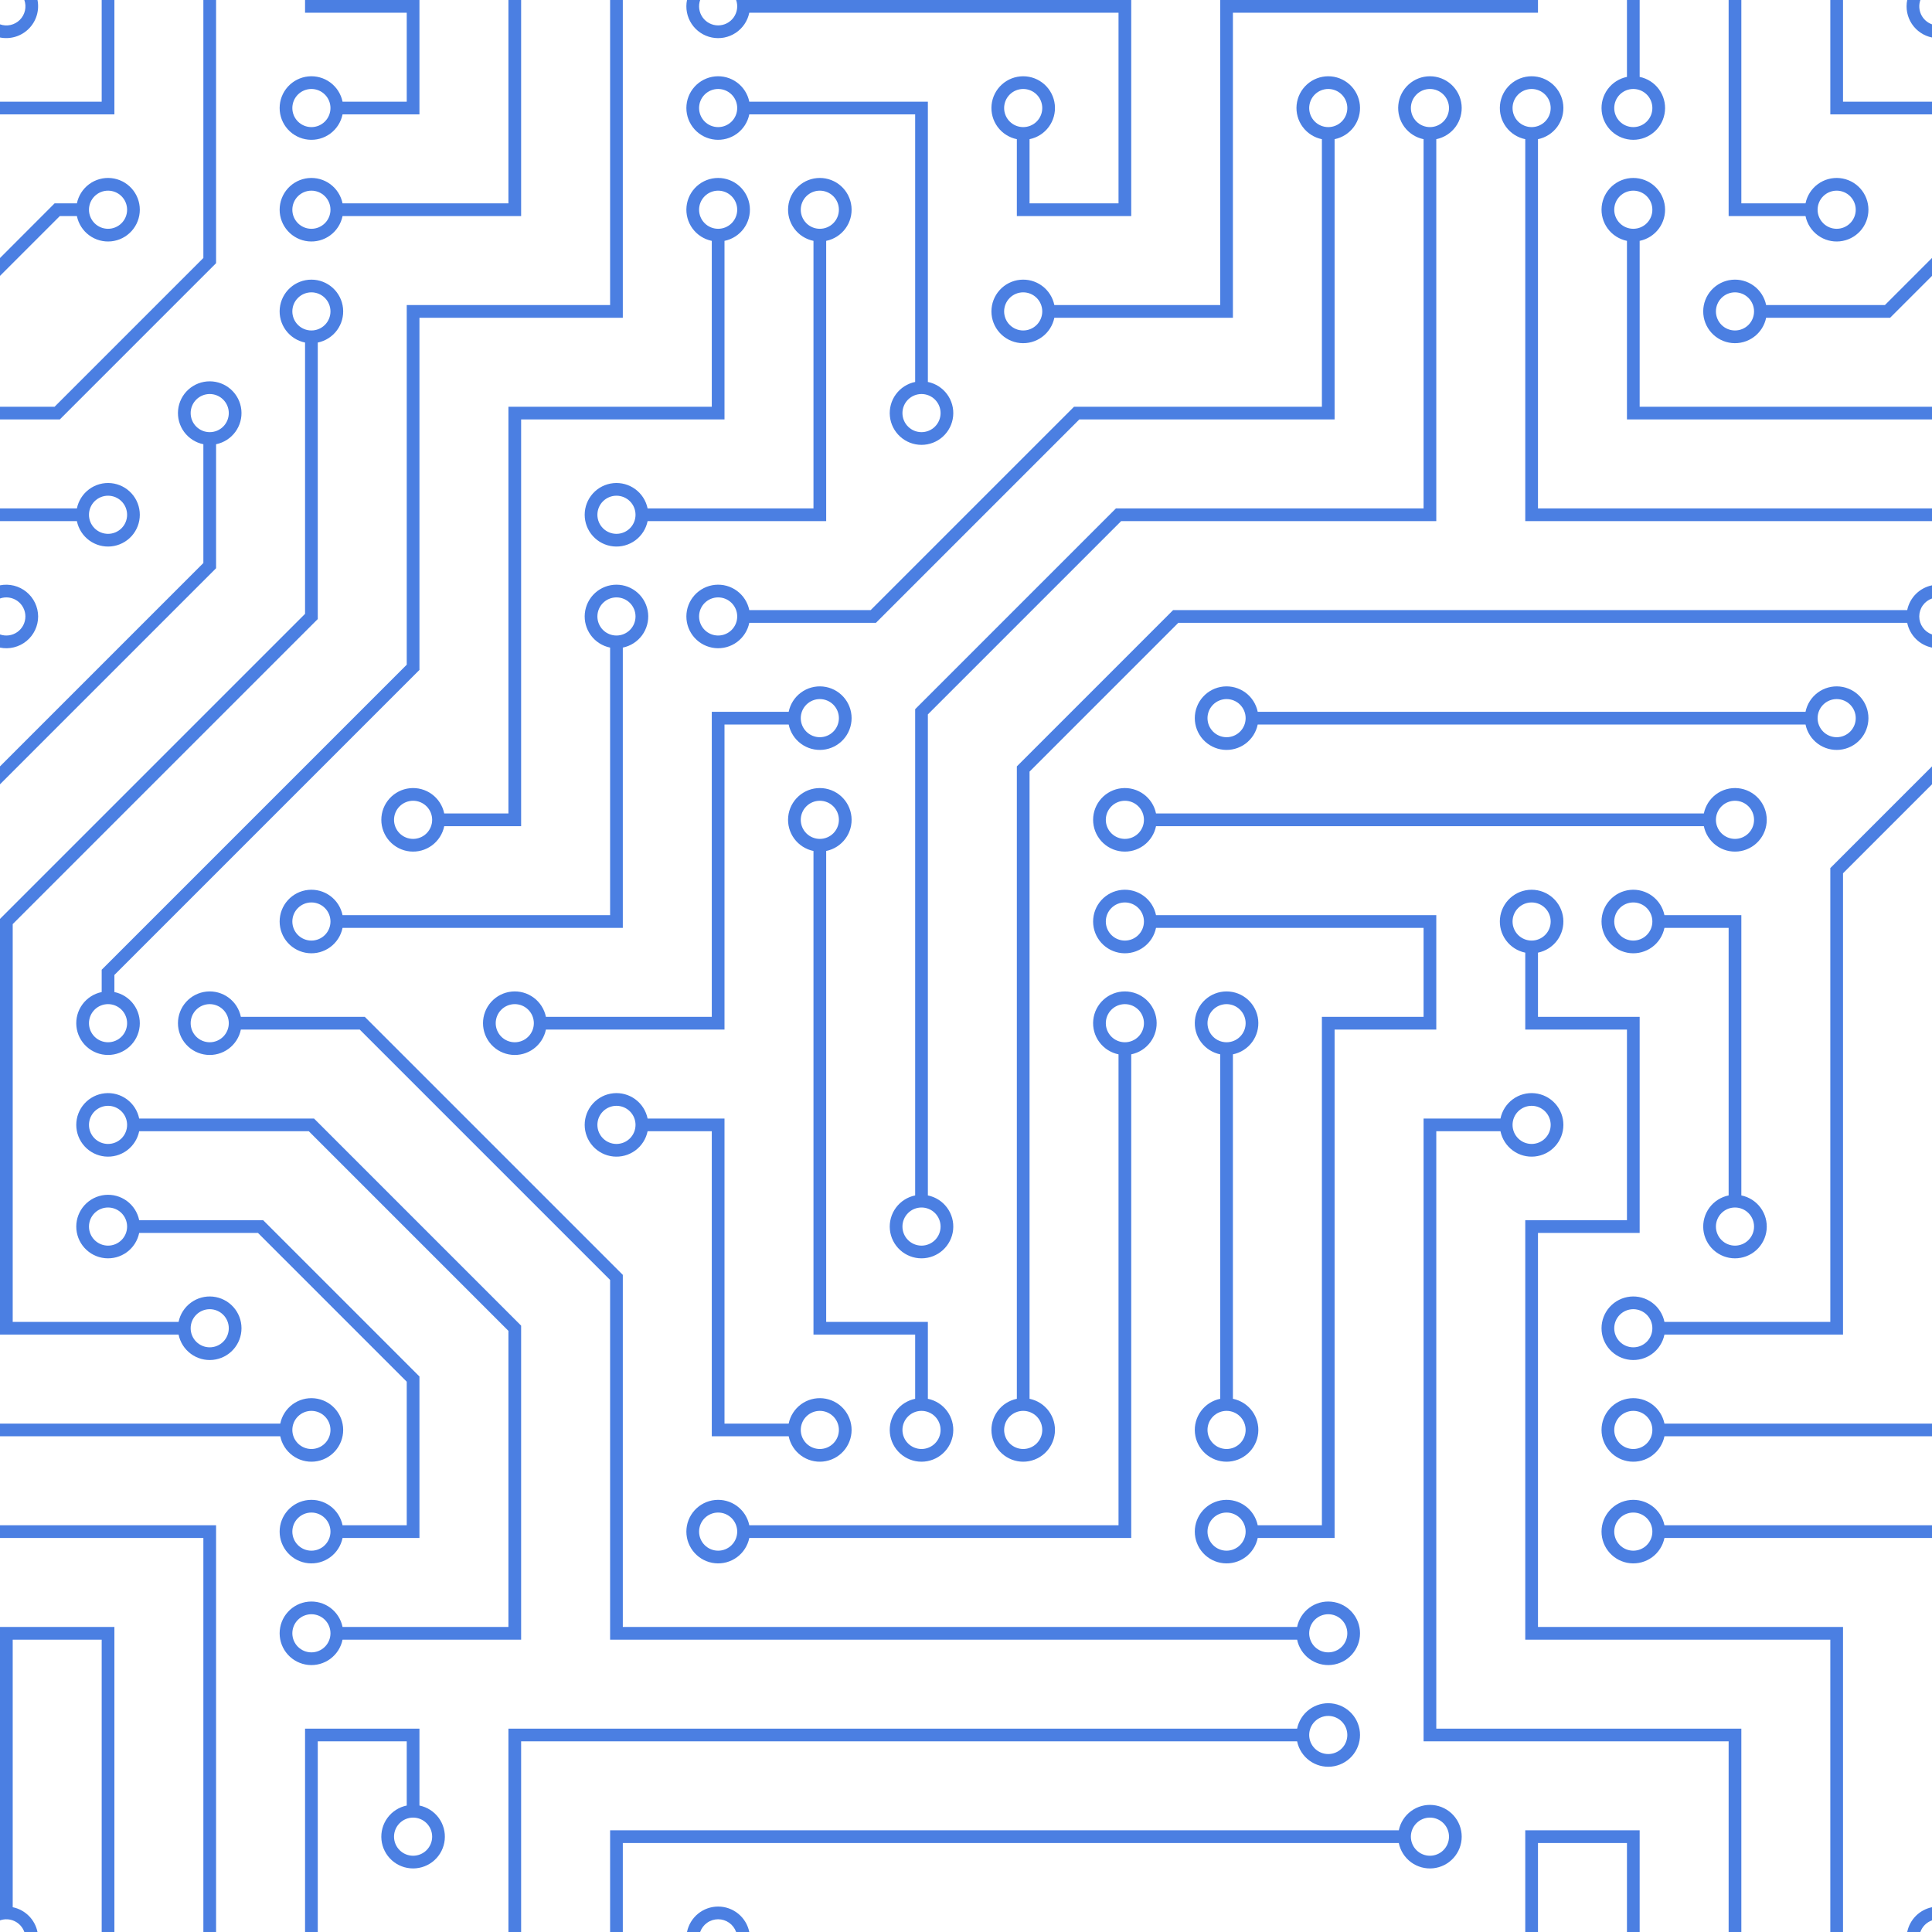 <svg width="1589" height="1589" viewBox="0 0 1589 1589" fill="none" xmlns="http://www.w3.org/2000/svg">
<g clip-path="url(#clip0_54_2)">
<path d="M230.51 1170.84C231.805 1164.5 235.41 1158.86 240.627 1155.02C245.843 1151.18 252.299 1149.42 258.743 1150.07C265.187 1150.72 271.16 1153.74 275.503 1158.54C279.846 1163.35 282.251 1169.59 282.251 1176.07C282.251 1182.55 279.846 1188.79 275.503 1193.6C271.16 1198.4 265.187 1201.42 258.743 1202.07C252.299 1202.72 245.843 1200.96 240.627 1197.12C235.41 1193.28 231.805 1187.64 230.51 1181.3H0V1170.84H230.51ZM1066.83 1421.74C1068.12 1415.39 1071.73 1409.75 1076.94 1405.91C1082.16 1402.08 1088.62 1400.31 1095.06 1400.96C1101.5 1401.61 1107.48 1404.63 1111.82 1409.44C1116.16 1414.24 1118.57 1420.49 1118.57 1426.96C1118.57 1433.44 1116.16 1439.69 1111.82 1444.49C1107.48 1449.29 1101.5 1452.32 1095.06 1452.97C1088.62 1453.62 1082.16 1451.85 1076.94 1448.01C1071.73 1444.18 1068.12 1438.54 1066.83 1432.19H428.612V1421.74H1066.83ZM1368.94 1181.3C1367.65 1187.64 1364.04 1193.28 1358.83 1197.12C1353.61 1200.96 1347.15 1202.72 1340.71 1202.07C1334.27 1201.42 1328.29 1198.4 1323.95 1193.6C1319.61 1188.79 1317.2 1182.55 1317.2 1176.07C1317.2 1169.59 1319.61 1163.35 1323.95 1158.54C1328.29 1153.74 1334.27 1150.72 1340.71 1150.07C1347.15 1149.42 1353.61 1151.18 1358.83 1155.02C1364.04 1158.86 1367.65 1164.5 1368.94 1170.84H1589V1181.3H1368.94ZM1368.94 1264.93C1367.65 1271.27 1364.04 1276.91 1358.83 1280.75C1353.61 1284.59 1347.15 1286.35 1340.71 1285.7C1334.27 1285.05 1328.29 1282.03 1323.95 1277.23C1319.61 1272.42 1317.2 1266.18 1317.2 1259.7C1317.2 1253.22 1319.61 1246.98 1323.95 1242.17C1328.29 1237.37 1334.27 1234.35 1340.71 1233.7C1347.15 1233.05 1353.61 1234.81 1358.83 1238.65C1364.04 1242.49 1367.65 1248.13 1368.94 1254.47H1589V1264.93H1368.94ZM1401.35 669.053C1402.65 662.707 1406.25 657.068 1411.47 653.23C1416.69 649.391 1423.14 647.626 1429.59 648.277C1436.03 648.928 1442 651.948 1446.35 656.753C1450.69 661.557 1453.09 667.803 1453.09 674.28C1453.09 680.756 1450.69 687.002 1446.35 691.806C1442 696.611 1436.03 699.631 1429.59 700.282C1423.14 700.933 1416.69 699.168 1411.47 695.33C1406.25 691.491 1402.65 685.852 1401.35 679.507H950.786C949.491 685.852 945.886 691.491 940.669 695.33C935.453 699.168 928.997 700.933 922.553 700.282C916.109 699.631 910.136 696.611 905.793 691.806C901.45 687.002 899.045 680.756 899.045 674.28C899.045 667.803 901.45 661.557 905.793 656.753C910.136 651.948 916.109 648.928 922.553 648.277C928.997 647.626 935.453 649.391 940.669 653.23C945.886 657.068 949.491 662.707 950.786 669.053H1401.35ZM63.246 418.158C64.542 411.812 68.147 406.173 73.364 402.335C78.58 398.496 85.036 396.731 91.48 397.382C97.924 398.033 103.896 401.054 108.24 405.858C112.583 410.662 114.988 416.908 114.988 423.385C114.988 429.861 112.583 436.107 108.24 440.912C103.896 445.716 97.924 448.736 91.48 449.387C85.036 450.038 78.58 448.273 73.364 444.435C68.147 440.596 64.542 434.958 63.246 428.612H0V418.158H63.246ZM1034.42 595.875C1033.12 602.221 1029.52 607.86 1024.3 611.698C1019.08 615.537 1012.63 617.301 1006.18 616.651C999.741 616 993.768 612.979 989.425 608.175C985.081 603.371 982.676 597.125 982.676 590.648C982.676 584.171 985.081 577.925 989.425 573.121C993.768 568.317 999.741 565.296 1006.18 564.645C1012.63 563.995 1019.08 565.759 1024.3 569.598C1029.52 573.436 1033.12 579.075 1034.42 585.421H1484.98C1486.28 579.075 1489.88 573.436 1495.1 569.598C1500.32 565.759 1506.77 563.995 1513.22 564.645C1519.66 565.296 1525.63 568.317 1529.98 573.121C1534.32 577.925 1536.72 584.171 1536.72 590.648C1536.72 597.125 1534.32 603.371 1529.98 608.175C1525.63 612.979 1519.66 616 1513.22 616.651C1506.77 617.301 1500.32 615.537 1495.1 611.698C1489.88 607.86 1486.28 602.221 1484.98 595.875H1034.42ZM1348.56 63.246C1354.9 64.542 1360.54 68.147 1364.38 73.364C1368.22 78.58 1369.99 85.036 1369.33 91.48C1368.68 97.924 1365.66 103.896 1360.86 108.24C1356.05 112.583 1349.81 114.988 1343.33 114.988C1336.86 114.988 1330.61 112.583 1325.81 108.24C1321 103.896 1317.98 97.924 1317.33 91.48C1316.68 85.036 1318.44 78.58 1322.28 73.364C1326.12 68.147 1331.76 64.542 1338.11 63.246V0H1348.56V63.246ZM1014.03 1150.46C1020.38 1151.75 1026.02 1155.36 1029.86 1160.57C1033.69 1165.79 1035.46 1172.25 1034.81 1178.69C1034.16 1185.13 1031.14 1191.11 1026.33 1195.45C1021.53 1199.79 1015.28 1202.2 1008.81 1202.2C1002.33 1202.2 996.083 1199.79 991.279 1195.45C986.475 1191.11 983.454 1185.13 982.803 1178.69C982.152 1172.25 983.917 1165.79 987.756 1160.57C991.594 1155.36 997.233 1151.75 1003.58 1150.46V867.155C997.233 865.86 991.594 862.254 987.756 857.038C983.917 851.821 982.152 845.365 982.803 838.921C983.454 832.477 986.475 826.505 991.279 822.161C996.083 817.818 1002.33 815.413 1008.81 815.413C1015.28 815.413 1021.53 817.818 1026.33 822.161C1031.14 826.505 1034.16 832.477 1034.81 838.921C1035.46 845.365 1033.69 851.821 1029.86 857.038C1026.02 862.254 1020.38 865.86 1014.03 867.155V1150.46ZM1264.93 114.471V418.158H1589V428.612H1254.47V114.471C1248.13 113.175 1242.49 109.57 1238.65 104.353C1234.81 99.137 1233.05 92.681 1233.7 86.237C1234.35 79.793 1237.37 73.821 1242.17 69.477C1246.98 65.134 1253.22 62.729 1259.7 62.729C1266.18 62.729 1272.42 65.134 1277.23 69.477C1282.03 73.821 1285.05 79.793 1285.7 86.237C1286.35 92.681 1284.59 99.137 1280.75 104.353C1276.91 109.57 1271.27 113.175 1264.93 114.471ZM1348.56 198.102V334.526H1589V344.98H1338.11V198.102C1331.76 196.807 1326.12 193.202 1322.28 187.985C1318.44 182.768 1316.68 176.312 1317.33 169.869C1317.98 163.425 1321 157.452 1325.81 153.109C1330.61 148.765 1336.86 146.361 1343.33 146.361C1349.81 146.361 1356.05 148.765 1360.86 153.109C1365.66 157.452 1368.68 163.425 1369.33 169.869C1369.99 176.312 1368.22 182.768 1364.38 187.985C1360.54 193.202 1354.9 196.807 1348.56 198.102ZM679.507 699.892V1087.21H763.138V1150.46C769.484 1151.75 775.123 1155.36 778.961 1160.57C782.8 1165.79 784.565 1172.25 783.914 1178.69C783.263 1185.13 780.242 1191.11 775.438 1195.45C770.634 1199.79 764.388 1202.2 757.911 1202.2C751.435 1202.2 745.189 1199.79 740.384 1195.45C735.58 1191.11 732.56 1185.13 731.909 1178.69C731.258 1172.25 733.023 1165.79 736.861 1160.57C740.7 1155.36 746.338 1151.75 752.684 1150.46V1097.66H669.053V699.892C662.707 698.596 657.068 694.991 653.23 689.775C649.391 684.558 647.626 678.102 648.277 671.658C648.928 665.214 651.948 659.242 656.753 654.898C661.557 650.555 667.803 648.15 674.28 648.15C680.756 648.15 687.002 650.555 691.806 654.898C696.611 659.242 699.631 665.214 700.282 671.658C700.933 678.102 699.168 684.558 695.33 689.775C691.491 694.991 685.852 698.596 679.507 699.892ZM648.667 585.421C649.963 579.075 653.568 573.436 658.785 569.598C664.001 565.759 670.457 563.995 676.901 564.645C683.345 565.296 689.317 568.317 693.661 573.121C698.004 577.925 700.409 584.171 700.409 590.648C700.409 597.125 698.004 603.371 693.661 608.175C689.317 612.979 683.345 616 676.901 616.651C670.457 617.301 664.001 615.537 658.785 611.698C653.568 607.86 649.963 602.221 648.667 595.875H595.875V846.77H448.997C447.702 853.115 444.096 858.754 438.88 862.593C433.663 866.431 427.207 868.196 420.763 867.545C414.32 866.894 408.347 863.874 404.004 859.07C399.66 854.265 397.255 848.019 397.255 841.543C397.255 835.066 399.66 828.82 404.004 824.016C408.347 819.212 414.32 816.191 420.763 815.54C427.207 814.889 433.663 816.654 438.88 820.493C444.096 824.331 447.702 829.97 448.997 836.316H585.421V585.421H648.667ZM616.26 1264.93C614.965 1271.27 611.359 1276.91 606.143 1280.75C600.926 1284.59 594.47 1286.35 588.027 1285.7C581.583 1285.05 575.61 1282.03 571.267 1277.23C566.923 1272.42 564.518 1266.18 564.518 1259.7C564.518 1253.22 566.923 1246.98 571.267 1242.17C575.61 1237.37 581.583 1234.35 588.027 1233.7C594.47 1233.05 600.926 1234.81 606.143 1238.65C611.359 1242.49 614.965 1248.13 616.26 1254.47H919.947V867.155C913.602 865.86 907.963 862.254 904.124 857.038C900.286 851.821 898.521 845.365 899.172 838.921C899.823 832.477 902.843 826.505 907.647 822.161C912.452 817.818 918.698 815.413 925.174 815.413C931.651 815.413 937.897 817.818 942.701 822.161C947.505 826.505 950.526 832.477 951.177 838.921C951.828 845.365 950.063 851.821 946.224 857.038C942.386 862.254 936.747 865.86 930.401 867.155V1264.93H616.26ZM532.629 930.401C531.333 936.747 527.728 942.386 522.511 946.224C517.295 950.063 510.839 951.828 504.395 951.177C497.951 950.526 491.979 947.505 487.635 942.701C483.292 937.897 480.887 931.651 480.887 925.174C480.887 918.698 483.292 912.452 487.635 907.647C491.979 902.843 497.951 899.823 504.395 899.172C510.839 898.521 517.295 900.286 522.511 904.124C527.728 907.963 531.333 913.602 532.629 919.947H595.875V1170.84H648.667C649.963 1164.5 653.568 1158.86 658.785 1155.02C664.001 1151.18 670.457 1149.42 676.901 1150.07C683.345 1150.72 689.317 1153.74 693.661 1158.54C698.004 1163.35 700.409 1169.59 700.409 1176.07C700.409 1182.55 698.004 1188.79 693.661 1193.6C689.317 1198.4 683.345 1201.42 676.901 1202.07C670.457 1202.72 664.001 1200.96 658.785 1197.12C653.568 1193.28 649.963 1187.64 648.667 1181.3H585.421V930.401H532.629ZM344.98 1484.98C351.326 1486.28 356.965 1489.88 360.803 1495.1C364.642 1500.32 366.407 1506.77 365.756 1513.22C365.105 1519.66 362.084 1525.63 357.28 1529.98C352.476 1534.32 346.23 1536.72 339.753 1536.72C333.277 1536.72 327.031 1534.32 322.226 1529.98C317.422 1525.63 314.402 1519.66 313.751 1513.22C313.1 1506.77 314.865 1500.32 318.703 1495.1C322.542 1489.88 328.181 1486.28 334.526 1484.98V1432.19H261.349V1589H250.895V1421.74H344.98V1484.98ZM1234.09 919.947C1235.38 913.602 1238.99 907.963 1244.21 904.124C1249.42 900.286 1255.88 898.521 1262.32 899.172C1268.77 899.823 1274.74 902.843 1279.08 907.647C1283.43 912.452 1285.83 918.698 1285.83 925.174C1285.83 931.651 1283.43 937.897 1279.08 942.701C1274.74 947.505 1268.77 950.526 1262.32 951.177C1255.88 951.828 1249.42 950.063 1244.21 946.224C1238.99 942.386 1235.38 936.747 1234.09 930.401H1181.3V1421.74H1432.19V1589H1421.74V1432.19H1170.84V919.947H1234.09ZM1368.94 763.138C1367.65 769.484 1364.04 775.123 1358.83 778.961C1353.61 782.8 1347.15 784.565 1340.71 783.914C1334.27 783.263 1328.29 780.242 1323.95 775.438C1319.61 770.634 1317.2 764.388 1317.2 757.911C1317.2 751.435 1319.61 745.189 1323.95 740.384C1328.29 735.58 1334.27 732.56 1340.71 731.909C1347.15 731.258 1353.61 733.023 1358.83 736.861C1364.04 740.7 1367.65 746.338 1368.94 752.684H1432.19V983.194C1438.54 984.489 1444.18 988.094 1448.01 993.311C1451.85 998.527 1453.62 1004.98 1452.97 1011.43C1452.32 1017.87 1449.29 1023.84 1444.49 1028.19C1439.69 1032.53 1433.44 1034.94 1426.96 1034.94C1420.49 1034.94 1414.24 1032.53 1409.44 1028.19C1404.63 1023.84 1401.61 1017.87 1400.96 1011.43C1400.31 1004.98 1402.08 998.527 1405.91 993.311C1409.75 988.094 1415.39 984.489 1421.74 983.194V763.138H1368.94ZM1034.42 1264.93C1033.12 1271.27 1029.52 1276.91 1024.3 1280.75C1019.08 1284.59 1012.63 1286.35 1006.18 1285.7C999.741 1285.05 993.768 1282.03 989.425 1277.23C985.081 1272.42 982.676 1266.18 982.676 1259.7C982.676 1253.22 985.081 1246.98 989.425 1242.17C993.768 1237.37 999.741 1234.35 1006.18 1233.7C1012.63 1233.05 1019.08 1234.81 1024.3 1238.65C1029.52 1242.49 1033.12 1248.13 1034.42 1254.47H1087.21V836.316H1170.84V763.138H950.786C949.491 769.484 945.886 775.123 940.669 778.961C935.453 782.8 928.997 784.565 922.553 783.914C916.109 783.263 910.136 780.242 905.793 775.438C901.45 770.634 899.045 764.388 899.045 757.911C899.045 751.435 901.45 745.189 905.793 740.384C910.136 735.58 916.109 732.56 922.553 731.909C928.997 731.258 935.453 733.023 940.669 736.861C945.886 740.7 949.491 746.338 950.786 752.684H1181.3V846.77H1097.66V1264.93H1034.42ZM1484.98 167.263C1486.28 160.917 1489.88 155.279 1495.1 151.44C1500.32 147.602 1506.77 145.837 1513.22 146.488C1519.66 147.139 1525.63 150.159 1529.98 154.963C1534.32 159.768 1536.72 166.014 1536.72 172.49C1536.72 178.967 1534.32 185.213 1529.98 190.017C1525.63 194.821 1519.66 197.842 1513.22 198.493C1506.77 199.144 1500.32 197.379 1495.1 193.54C1489.88 189.702 1486.28 184.063 1484.98 177.717H1421.74V0H1432.19V167.263H1484.98ZM512.243 532.629V763.138H281.734C280.439 769.484 276.833 775.123 271.617 778.961C266.4 782.8 259.944 784.565 253.5 783.914C247.056 783.263 241.084 780.242 236.74 775.438C232.397 770.634 229.992 764.388 229.992 757.911C229.992 751.435 232.397 745.189 236.74 740.384C241.084 735.58 247.056 732.56 253.5 731.909C259.944 731.258 266.4 733.023 271.617 736.861C276.833 740.7 280.439 746.338 281.734 752.684H501.789V532.629C495.444 531.333 489.805 527.728 485.966 522.511C482.128 517.295 480.363 510.839 481.014 504.395C481.665 497.951 484.685 491.979 489.49 487.635C494.294 483.292 500.54 480.887 507.016 480.887C513.493 480.887 519.739 483.292 524.543 487.635C529.348 491.979 532.368 497.951 533.019 504.395C533.67 510.839 531.905 517.295 528.066 522.511C524.228 527.728 518.589 531.333 512.243 532.629ZM281.734 177.717C280.439 184.063 276.833 189.702 271.617 193.54C266.4 197.379 259.944 199.144 253.5 198.493C247.056 197.842 241.084 194.821 236.74 190.017C232.397 185.213 229.992 178.967 229.992 172.49C229.992 166.014 232.397 159.768 236.74 154.963C241.084 150.159 247.056 147.139 253.5 146.488C259.944 145.837 266.4 147.602 271.617 151.44C276.833 155.279 280.439 160.917 281.734 167.263H418.158V0H428.612V177.717H281.734ZM595.875 198.102V344.98H428.612V679.507H365.365C364.07 685.852 360.465 691.491 355.248 695.33C350.032 699.168 343.576 700.933 337.132 700.282C330.688 699.631 324.715 696.611 320.372 691.806C316.029 687.002 313.624 680.756 313.624 674.28C313.624 667.803 316.029 661.557 320.372 656.753C324.715 651.948 330.688 648.928 337.132 648.277C343.576 647.626 350.032 649.391 355.248 653.23C360.465 657.068 364.07 662.707 365.365 669.053H418.158V334.526H585.421V198.102C579.075 196.807 573.436 193.202 569.598 187.985C565.759 182.768 563.995 176.312 564.645 169.869C565.296 163.425 568.317 157.452 573.121 153.109C577.925 148.765 584.171 146.361 590.648 146.361C597.125 146.361 603.371 148.765 608.175 153.109C612.979 157.452 616 163.425 616.651 169.869C617.301 176.312 615.537 182.768 611.698 187.985C607.86 193.202 602.221 196.807 595.875 198.102ZM532.629 428.612C531.333 434.958 527.728 440.596 522.511 444.435C517.295 448.273 510.839 450.038 504.395 449.387C497.951 448.736 491.979 445.716 487.635 440.912C483.292 436.107 480.887 429.861 480.887 423.385C480.887 416.908 483.292 410.662 487.635 405.858C491.979 401.054 497.951 398.033 504.395 397.382C510.839 396.731 517.295 398.496 522.511 402.335C527.728 406.173 531.333 411.812 532.629 418.158H669.053V198.102C662.707 196.807 657.068 193.202 653.23 187.985C649.391 182.768 647.626 176.312 648.277 169.869C648.928 163.425 651.948 157.452 656.753 153.109C661.557 148.765 667.803 146.361 674.28 146.361C680.756 146.361 687.002 148.765 691.806 153.109C696.611 157.452 699.631 163.425 700.282 169.869C700.933 176.312 699.168 182.768 695.33 187.985C691.491 193.202 685.852 196.807 679.507 198.102V428.612H532.629ZM616.26 94.085C614.965 100.431 611.359 106.07 606.143 109.909C600.926 113.747 594.47 115.512 588.027 114.861C581.583 114.21 575.61 111.19 571.267 106.385C566.923 101.581 564.518 95.335 564.518 88.859C564.518 82.382 566.923 76.136 571.267 71.332C575.61 66.527 581.583 63.507 588.027 62.856C594.47 62.205 600.926 63.97 606.143 67.808C611.359 71.647 614.965 77.286 616.26 83.632H763.138V314.141C769.484 315.436 775.123 319.042 778.961 324.258C782.8 329.475 784.565 335.931 783.914 342.375C783.263 348.819 780.242 354.791 775.438 359.135C770.634 363.478 764.388 365.883 757.911 365.883C751.435 365.883 745.189 363.478 740.384 359.135C735.58 354.791 732.56 348.819 731.909 342.375C731.258 335.931 733.023 329.475 736.861 324.258C740.7 319.042 746.338 315.436 752.684 314.141V94.085H616.26ZM1150.46 1505.37C1151.75 1499.02 1155.36 1493.38 1160.57 1489.55C1165.79 1485.71 1172.25 1483.94 1178.69 1484.59C1185.13 1485.24 1191.11 1488.26 1195.45 1493.07C1199.79 1497.87 1202.2 1504.12 1202.2 1510.6C1202.2 1517.07 1199.79 1523.32 1195.45 1528.12C1191.11 1532.93 1185.13 1535.95 1178.69 1536.6C1172.25 1537.25 1165.79 1535.48 1160.57 1531.65C1155.36 1527.81 1151.75 1522.17 1150.46 1515.82H512.243V1589H501.789V1505.37H1150.46ZM1264.93 783.523V836.316H1348.56V1014.03H1264.93V1338.11H1515.82V1589H1505.37V1348.56H1254.47V1003.58H1338.11V846.77H1254.47V783.523C1248.13 782.228 1242.49 778.623 1238.65 773.406C1234.81 768.19 1233.05 761.734 1233.7 755.29C1234.35 748.846 1237.37 742.873 1242.17 738.53C1246.98 734.186 1253.22 731.782 1259.7 731.782C1266.18 731.782 1272.42 734.186 1277.23 738.53C1282.03 742.873 1285.05 748.846 1285.7 755.29C1286.35 761.734 1284.59 768.19 1280.75 773.406C1276.91 778.623 1271.27 782.228 1264.93 783.523ZM281.734 94.085C280.439 100.431 276.833 106.07 271.617 109.909C266.4 113.747 259.944 115.512 253.5 114.861C247.056 114.21 241.084 111.19 236.74 106.385C232.397 101.581 229.992 95.335 229.992 88.859C229.992 82.382 232.397 76.136 236.74 71.332C241.084 66.527 247.056 63.507 253.5 62.856C259.944 62.205 266.4 63.97 271.617 67.808C276.833 71.647 280.439 77.286 281.734 83.632H334.526V10.454H250.895V0H344.98V94.085H281.734ZM867.155 261.349C865.86 267.694 862.254 273.333 857.038 277.172C851.821 281.01 845.365 282.775 838.921 282.124C832.477 281.473 826.505 278.453 822.161 273.649C817.818 268.844 815.413 262.598 815.413 256.122C815.413 249.645 817.818 243.399 822.161 238.595C826.505 233.791 832.477 230.77 838.921 230.119C845.365 229.468 851.821 231.233 857.038 235.072C862.254 238.91 865.86 244.549 867.155 250.895H1003.58V0H1264.93V10.454H1014.03V261.349H867.155ZM616.26 10.454C615.574 13.817 614.232 17.013 612.31 19.857C610.389 22.702 607.926 25.141 605.063 27.034C602.199 28.927 598.99 30.237 595.62 30.89C592.25 31.543 588.784 31.526 585.421 30.839C582.058 30.153 578.862 28.811 576.018 26.889C573.173 24.968 570.734 22.505 568.841 19.642C565.018 13.858 563.65 6.793 565.036 0L575.856 0C575.024 2.365 574.771 4.894 575.118 7.376C575.466 9.859 576.403 12.222 577.852 14.267C579.301 16.313 581.219 17.981 583.445 19.132C585.671 20.284 588.141 20.885 590.648 20.885C593.155 20.885 595.625 20.284 597.851 19.132C600.078 17.981 601.995 16.313 603.444 14.267C604.893 12.222 605.83 9.859 606.178 7.376C606.525 4.894 606.272 2.365 605.44 0L930.401 0V177.717H836.316V114.471C829.97 113.175 824.331 109.57 820.493 104.353C816.654 99.137 814.889 92.681 815.54 86.237C816.191 79.793 819.212 73.821 824.016 69.477C828.82 65.134 835.066 62.729 841.543 62.729C848.019 62.729 854.265 65.134 859.07 69.477C863.874 73.821 866.894 79.793 867.545 86.237C868.196 92.681 866.431 99.137 862.593 104.353C858.754 109.57 853.115 113.175 846.77 114.471V167.263H919.947V10.454H616.26ZM616.26 512.243C614.965 518.589 611.359 524.228 606.143 528.066C600.926 531.905 594.47 533.67 588.027 533.019C581.583 532.368 575.61 529.348 571.267 524.543C566.923 519.739 564.518 513.493 564.518 507.016C564.518 500.54 566.923 494.294 571.267 489.49C575.61 484.685 581.583 481.665 588.027 481.014C594.47 480.363 600.926 482.128 606.143 485.966C611.359 489.805 614.965 495.444 616.26 501.789H716.095L883.359 334.526H1087.21V114.471C1080.86 113.175 1075.23 109.57 1071.39 104.353C1067.55 99.137 1065.78 92.681 1066.43 86.237C1067.09 79.793 1070.11 73.821 1074.91 69.477C1079.71 65.134 1085.96 62.729 1092.44 62.729C1098.91 62.729 1105.16 65.134 1109.96 69.477C1114.77 73.821 1117.79 79.793 1118.44 86.237C1119.09 92.681 1117.33 99.137 1113.49 104.353C1109.65 109.57 1104.01 113.175 1097.66 114.471V344.98H887.697L720.434 512.243H616.26ZM763.138 983.194C769.484 984.489 775.123 988.094 778.961 993.311C782.8 998.527 784.565 1004.98 783.914 1011.43C783.263 1017.87 780.242 1023.84 775.438 1028.19C770.634 1032.53 764.388 1034.94 757.911 1034.94C751.435 1034.94 745.189 1032.53 740.384 1028.19C735.58 1023.84 732.56 1017.87 731.909 1011.43C731.258 1004.98 733.023 998.527 736.861 993.311C740.7 988.094 746.338 984.489 752.684 983.194V583.278L917.804 418.158H1170.84V114.471C1164.5 113.175 1158.86 109.57 1155.02 104.353C1151.18 99.137 1149.42 92.681 1150.07 86.237C1150.72 79.793 1153.74 73.821 1158.54 69.477C1163.35 65.134 1169.59 62.729 1176.07 62.729C1182.55 62.729 1188.79 65.134 1193.6 69.477C1198.4 73.821 1201.42 79.793 1202.07 86.237C1202.72 92.681 1200.96 99.137 1197.12 104.353C1193.28 109.57 1187.64 113.175 1181.3 114.471V428.612H922.09L763.138 587.564V983.194ZM846.77 1150.46C853.115 1151.75 858.754 1155.36 862.593 1160.57C866.431 1165.79 868.196 1172.25 867.545 1178.69C866.894 1185.13 863.874 1191.11 859.07 1195.45C854.265 1199.79 848.019 1202.2 841.543 1202.2C835.066 1202.2 828.82 1199.79 824.016 1195.45C819.212 1191.11 816.191 1185.13 815.54 1178.69C814.889 1172.25 816.654 1165.79 820.493 1160.57C824.331 1155.36 829.97 1151.75 836.316 1150.46V630.321L964.847 501.789H1568.61C1569.64 496.767 1572.12 492.156 1575.74 488.532C1579.37 484.907 1583.98 482.429 1589 481.404V492.224C1585.94 493.302 1583.28 495.303 1581.41 497.953C1579.53 500.603 1578.52 503.769 1578.52 507.016C1578.52 510.263 1579.53 513.43 1581.41 516.08C1583.28 518.73 1585.94 520.731 1589 521.809V532.629C1583.98 531.604 1579.37 529.126 1575.74 525.501C1572.12 521.876 1569.64 517.266 1568.61 512.243H969.133L846.77 634.607V1150.46ZM94.085 815.931C100.431 817.226 106.07 820.831 109.909 826.048C113.747 831.264 115.512 837.72 114.861 844.164C114.21 850.608 111.19 856.581 106.385 860.924C101.581 865.267 95.335 867.672 88.859 867.672C82.382 867.672 76.136 865.267 71.332 860.924C66.527 856.581 63.507 850.608 62.856 844.164C62.205 837.72 63.97 831.264 67.808 826.048C71.647 820.831 77.286 817.226 83.632 815.931V797.584L334.526 546.689V250.895H501.789V0H512.243V261.349H344.98V550.975L94.085 801.87V815.931ZM261.349 281.734V509.16L10.454 760.054V1087.21H146.878C148.173 1080.86 151.779 1075.23 156.995 1071.39C162.212 1067.55 168.668 1065.78 175.112 1066.43C181.555 1067.09 187.528 1070.11 191.871 1074.91C196.215 1079.71 198.62 1085.96 198.62 1092.44C198.62 1098.91 196.215 1105.16 191.871 1109.96C187.528 1114.77 181.555 1117.79 175.112 1118.44C168.668 1119.09 162.212 1117.33 156.995 1113.49C151.779 1109.65 148.173 1104.01 146.878 1097.66H0V755.768L250.895 504.873V281.734C244.549 280.439 238.91 276.833 235.072 271.617C231.233 266.4 229.468 259.944 230.119 253.5C230.77 247.056 233.791 241.084 238.595 236.74C243.399 232.397 249.645 229.992 256.122 229.992C262.598 229.992 268.844 232.397 273.649 236.74C278.453 241.084 281.473 247.056 282.124 253.5C282.775 259.944 281.01 266.4 277.172 271.617C273.333 276.833 267.694 280.439 261.349 281.734ZM177.717 365.365V467.344L0 645.061V630.321L167.263 463.058V365.365C160.917 364.07 155.279 360.465 151.44 355.248C147.602 350.032 145.837 343.576 146.488 337.132C147.139 330.688 150.159 324.715 154.963 320.372C159.768 316.029 166.014 313.624 172.49 313.624C178.967 313.624 185.213 316.029 190.017 320.372C194.821 324.715 197.842 330.688 198.493 337.132C199.144 343.576 197.379 350.032 193.54 355.248C189.702 360.465 184.063 364.07 177.717 365.365ZM63.246 167.263C64.542 160.917 68.147 155.279 73.364 151.44C78.58 147.602 85.036 145.837 91.48 146.488C97.924 147.139 103.896 150.159 108.24 154.963C112.583 159.768 114.988 166.014 114.988 172.49C114.988 178.967 112.583 185.213 108.24 190.017C103.896 194.821 97.924 197.842 91.48 198.493C85.036 199.144 78.58 197.379 73.364 193.54C68.147 189.702 64.542 184.063 63.246 177.717H49.186L0 226.903V212.215L44.9 167.263H63.246ZM1452.58 261.349C1451.28 267.694 1447.68 273.333 1442.46 277.172C1437.24 281.01 1430.79 282.775 1424.34 282.124C1417.9 281.473 1411.93 278.453 1407.58 273.649C1403.24 268.844 1400.83 262.598 1400.83 256.122C1400.83 249.645 1403.24 243.399 1407.58 238.595C1411.93 233.791 1417.9 230.77 1424.34 230.119C1430.79 229.468 1437.24 231.233 1442.46 235.072C1447.68 238.91 1451.28 244.549 1452.58 250.895H1550.27L1589 212.163V226.903L1554.55 261.349H1452.58ZM1368.94 1097.66C1367.65 1104.01 1364.04 1109.65 1358.83 1113.49C1353.61 1117.33 1347.15 1119.09 1340.71 1118.44C1334.27 1117.79 1328.29 1114.77 1323.95 1109.96C1319.61 1105.16 1317.2 1098.91 1317.2 1092.44C1317.2 1085.96 1319.61 1079.71 1323.95 1074.91C1328.29 1070.11 1334.27 1067.09 1340.71 1066.43C1347.15 1065.78 1353.61 1067.55 1358.83 1071.39C1364.04 1075.23 1367.65 1080.86 1368.94 1087.21H1505.37V713.952L1589 630.321V645.061L1515.82 718.238V1097.66H1368.94ZM281.734 1264.93C280.439 1271.27 276.833 1276.91 271.617 1280.75C266.4 1284.59 259.944 1286.35 253.5 1285.7C247.056 1285.05 241.084 1282.03 236.74 1277.23C232.397 1272.42 229.992 1266.18 229.992 1259.7C229.992 1253.22 232.397 1246.98 236.74 1242.17C241.084 1237.37 247.056 1234.35 253.5 1233.7C259.944 1233.05 266.4 1234.81 271.617 1238.65C276.833 1242.49 280.439 1248.13 281.734 1254.47H334.526V1136.4L212.163 1014.03H114.471C113.175 1020.38 109.57 1026.02 104.353 1029.86C99.137 1033.69 92.681 1035.46 86.237 1034.81C79.793 1034.16 73.821 1031.14 69.477 1026.33C65.134 1021.53 62.729 1015.28 62.729 1008.81C62.729 1002.33 65.134 996.083 69.477 991.279C73.821 986.475 79.793 983.454 86.237 982.803C92.681 982.152 99.137 983.917 104.353 987.756C109.57 991.594 113.175 997.233 114.471 1003.58H216.449L344.98 1132.11V1264.93H281.734ZM1066.83 1338.11C1068.12 1331.76 1071.73 1326.12 1076.94 1322.28C1082.16 1318.44 1088.62 1316.68 1095.06 1317.33C1101.5 1317.98 1107.48 1321 1111.82 1325.81C1116.16 1330.61 1118.57 1336.86 1118.57 1343.33C1118.57 1349.81 1116.16 1356.05 1111.82 1360.86C1107.48 1365.66 1101.5 1368.68 1095.06 1369.33C1088.62 1369.99 1082.16 1368.22 1076.94 1364.38C1071.73 1360.54 1068.12 1354.9 1066.83 1348.56H501.789V1052.71L295.847 846.77H198.102C196.807 853.115 193.202 858.754 187.985 862.593C182.768 866.431 176.312 868.196 169.869 867.545C163.425 866.894 157.452 863.874 153.109 859.07C148.765 854.265 146.361 848.019 146.361 841.543C146.361 835.066 148.765 828.82 153.109 824.016C157.452 819.212 163.425 816.191 169.869 815.54C176.312 814.889 182.768 816.654 187.985 820.493C193.202 824.331 196.807 829.97 198.102 836.316H300.028L512.243 1048.53V1338.11H1066.83ZM281.734 1348.56C280.439 1354.9 276.833 1360.54 271.617 1364.38C266.4 1368.22 259.944 1369.99 253.5 1369.33C247.056 1368.68 241.084 1365.66 236.74 1360.86C232.397 1356.05 229.992 1349.81 229.992 1343.33C229.992 1336.86 232.397 1330.61 236.74 1325.81C241.084 1321 247.056 1317.98 253.5 1317.33C259.944 1316.68 266.4 1318.44 271.617 1322.28C276.833 1326.12 280.439 1331.76 281.734 1338.11H418.158V1094.58L253.979 930.401H114.471C113.175 936.747 109.57 942.386 104.353 946.224C99.137 950.063 92.681 951.828 86.237 951.177C79.793 950.526 73.821 947.505 69.477 942.701C65.134 937.897 62.729 931.651 62.729 925.174C62.729 918.698 65.134 912.452 69.477 907.647C73.821 902.843 79.793 899.823 86.237 899.172C92.681 898.521 99.137 900.286 104.353 904.124C109.57 907.963 113.175 913.602 114.471 919.947H258.265L428.612 1090.29V1348.56H281.734ZM177.717 208.034V216.449L49.186 344.98H0V334.526H44.9L167.263 212.163V0H177.717V208.034ZM10.454 1568.61C15.476 1569.64 20.087 1572.12 23.712 1575.74C27.336 1579.37 29.815 1583.98 30.839 1589H20.019C19.334 1587.06 18.272 1585.27 16.895 1583.74C15.517 1582.2 13.851 1580.96 11.992 1580.07C10.133 1579.18 8.117 1578.67 6.059 1578.56C4.001 1578.45 1.942 1578.75 0 1579.43L0 1338.11H94.085V1589H83.632V1348.56H10.454V1568.61ZM177.717 1259.7V1589H167.263V1264.93H0V1254.47H177.717V1259.7ZM88.859 94.085H0V83.632H83.632V0H94.085V94.085H88.859ZM1515.82 83.632H1589V94.085H1505.37V0H1515.82V83.632ZM1348.56 1510.6V1589H1338.11V1515.82H1264.93V1589H1254.47V1505.37H1348.56V1510.6ZM0 481.404C3.795 480.649 7.711 480.742 11.466 481.678C15.221 482.613 18.723 484.368 21.72 486.816C24.717 489.263 27.136 492.344 28.803 495.836C30.47 499.329 31.344 503.147 31.362 507.016C31.363 510.892 30.501 514.72 28.84 518.222C27.179 521.724 24.76 524.812 21.758 527.264C18.756 529.716 15.246 531.469 11.483 532.397C7.72 533.325 3.798 533.404 0 532.629L0 521.809C2.365 522.641 4.894 522.893 7.376 522.546C9.859 522.199 12.222 521.261 14.267 519.813C16.313 518.364 17.981 516.446 19.132 514.219C20.284 511.993 20.885 509.523 20.885 507.016C20.885 504.51 20.284 502.04 19.132 499.813C17.981 497.587 16.313 495.669 14.267 494.22C12.222 492.771 9.859 491.834 7.376 491.487C4.894 491.139 2.365 491.392 0 492.224L0 481.404ZM418.158 1421.74H428.612V1589H418.158V1421.74ZM616.26 1589H605.44C604.363 1585.94 602.361 1583.28 599.711 1581.41C597.062 1579.53 593.895 1578.52 590.648 1578.52C587.401 1578.52 584.234 1579.53 581.585 1581.41C578.935 1583.28 576.933 1585.94 575.856 1589H565.036C566.235 1583.09 569.441 1577.78 574.109 1573.97C578.776 1570.15 584.619 1568.07 590.648 1568.07C596.677 1568.07 602.52 1570.15 607.188 1573.97C611.855 1577.78 615.061 1583.09 616.26 1589ZM30.839 0C31.677 4.23 31.46 8.601 30.207 12.726C28.954 16.852 26.703 20.605 23.654 23.654C20.605 26.703 16.852 28.954 12.726 30.207C8.601 31.46 4.23 31.677 0 30.839L0 20.019C2.792 21.009 5.808 21.188 8.698 20.535C11.587 19.881 14.233 18.423 16.328 16.328C18.423 14.233 19.881 11.587 20.535 8.698C21.188 5.808 21.009 2.792 20.019 0L30.839 0ZM1568.61 0H1579.43C1578.75 1.942 1578.45 4.001 1578.56 6.059C1578.67 8.117 1579.18 10.133 1580.07 11.992C1580.96 13.851 1582.2 15.517 1583.74 16.895C1585.27 18.272 1587.06 19.334 1589 20.019V30.839C1585.64 30.153 1582.44 28.812 1579.6 26.89C1576.75 24.969 1574.31 22.506 1572.42 19.643C1570.53 16.779 1569.22 13.57 1568.56 10.2C1567.91 6.829 1567.93 3.363 1568.61 0ZM1589 1568.61V1579.43C1586.79 1580.21 1584.79 1581.48 1583.13 1583.13C1581.48 1584.79 1580.21 1586.79 1579.43 1589H1568.61C1569.64 1583.98 1572.12 1579.37 1575.74 1575.74C1579.37 1572.12 1583.98 1569.64 1589 1568.61ZM507.016 522.697C509.076 522.697 511.115 522.292 513.017 521.504C514.92 520.716 516.648 519.561 518.105 518.105C519.561 516.648 520.716 514.92 521.504 513.017C522.292 511.115 522.697 509.076 522.697 507.016C522.697 504.957 522.292 502.918 521.504 501.016C520.716 499.113 519.561 497.384 518.105 495.928C516.648 494.472 514.92 493.317 513.017 492.529C511.115 491.741 509.076 491.336 507.016 491.336C502.858 491.336 498.869 492.988 495.928 495.928C492.988 498.869 491.336 502.858 491.336 507.016C491.336 511.175 492.988 515.164 495.928 518.105C498.869 521.045 502.858 522.697 507.016 522.697ZM507.016 439.066C511.175 439.066 515.164 437.414 518.105 434.473C521.045 431.532 522.697 427.544 522.697 423.385C522.697 419.226 521.045 415.238 518.105 412.297C515.164 409.356 511.175 407.704 507.016 407.704C502.858 407.704 498.869 409.356 495.928 412.297C492.988 415.238 491.336 419.226 491.336 423.385C491.336 427.544 492.988 431.532 495.928 434.473C498.869 437.414 502.858 439.066 507.016 439.066ZM590.648 522.697C592.707 522.697 594.746 522.292 596.649 521.504C598.551 520.716 600.28 519.561 601.736 518.105C603.192 516.648 604.347 514.92 605.135 513.017C605.923 511.115 606.329 509.076 606.329 507.016C606.329 504.957 605.923 502.918 605.135 501.016C604.347 499.113 603.192 497.384 601.736 495.928C600.28 494.472 598.551 493.317 596.649 492.529C594.746 491.741 592.707 491.336 590.648 491.336C586.489 491.336 582.501 492.988 579.56 495.928C576.619 498.869 574.967 502.858 574.967 507.016C574.967 511.175 576.619 515.164 579.56 518.105C582.501 521.045 586.489 522.697 590.648 522.697ZM674.28 606.329C678.438 606.329 682.427 604.677 685.368 601.736C688.308 598.795 689.961 594.807 689.961 590.648C689.961 586.489 688.308 582.501 685.368 579.56C682.427 576.619 678.438 574.967 674.28 574.967C670.121 574.967 666.132 576.619 663.191 579.56C660.251 582.501 658.599 586.489 658.599 590.648C658.599 594.807 660.251 598.795 663.191 601.736C666.132 604.677 670.121 606.329 674.28 606.329ZM674.28 689.961C678.438 689.961 682.427 688.308 685.368 685.368C688.308 682.427 689.961 678.438 689.961 674.28C689.961 670.121 688.308 666.132 685.368 663.191C682.427 660.251 678.438 658.599 674.28 658.599C670.121 658.599 666.132 660.251 663.191 663.191C660.251 666.132 658.599 670.121 658.599 674.28C658.599 678.438 660.251 682.427 663.191 685.368C666.132 688.308 670.121 689.961 674.28 689.961ZM423.385 857.224C427.544 857.224 431.532 855.572 434.473 852.631C437.414 849.69 439.066 845.702 439.066 841.543C439.066 837.384 437.414 833.395 434.473 830.455C431.532 827.514 427.544 825.862 423.385 825.862C419.226 825.862 415.238 827.514 412.297 830.455C409.356 833.395 407.704 837.384 407.704 841.543C407.704 845.702 409.356 849.69 412.297 852.631C415.238 855.572 419.226 857.224 423.385 857.224ZM507.016 940.855C511.175 940.855 515.164 939.203 518.105 936.262C521.045 933.322 522.697 929.333 522.697 925.174C522.697 921.015 521.045 917.027 518.105 914.086C515.164 911.145 511.175 909.493 507.016 909.493C502.858 909.493 498.869 911.145 495.928 914.086C492.988 917.027 491.336 921.015 491.336 925.174C491.336 929.333 492.988 933.322 495.928 936.262C498.869 939.203 502.858 940.855 507.016 940.855ZM674.28 1191.75C678.438 1191.75 682.427 1190.1 685.368 1187.16C688.308 1184.22 689.961 1180.23 689.961 1176.07C689.961 1171.91 688.308 1167.92 685.368 1164.98C682.427 1162.04 678.438 1160.39 674.28 1160.39C670.121 1160.39 666.132 1162.04 663.191 1164.98C660.251 1167.92 658.599 1171.91 658.599 1176.07C658.599 1180.23 660.251 1184.22 663.191 1187.16C666.132 1190.1 670.121 1191.75 674.28 1191.75ZM590.648 1275.38C594.807 1275.38 598.795 1273.73 601.736 1270.79C604.677 1267.85 606.329 1263.86 606.329 1259.7C606.329 1255.54 604.677 1251.55 601.736 1248.61C598.795 1245.67 594.807 1244.02 590.648 1244.02C586.489 1244.02 582.501 1245.67 579.56 1248.61C576.619 1251.55 574.967 1255.54 574.967 1259.7C574.967 1263.86 576.619 1267.85 579.56 1270.79C582.501 1273.73 586.489 1275.38 590.648 1275.38ZM757.911 1191.75C762.07 1191.75 766.059 1190.1 768.999 1187.16C771.94 1184.22 773.592 1180.23 773.592 1176.07C773.592 1171.91 771.94 1167.92 768.999 1164.98C766.059 1162.04 762.07 1160.39 757.911 1160.39C753.752 1160.39 749.764 1162.04 746.823 1164.98C743.882 1167.92 742.23 1171.91 742.23 1176.07C742.23 1180.23 743.882 1184.22 746.823 1187.16C749.764 1190.1 753.752 1191.75 757.911 1191.75ZM757.911 1024.49C762.07 1024.49 766.059 1022.83 768.999 1019.89C771.94 1016.95 773.592 1012.96 773.592 1008.81C773.592 1004.65 771.94 1000.66 768.999 997.718C766.059 994.777 762.07 993.125 757.911 993.125C753.752 993.125 749.764 994.777 746.823 997.718C743.882 1000.66 742.23 1004.65 742.23 1008.81C742.23 1012.96 743.882 1016.95 746.823 1019.89C749.764 1022.83 753.752 1024.49 757.911 1024.49ZM841.543 1191.75C845.702 1191.75 849.69 1190.1 852.631 1187.16C855.572 1184.22 857.224 1180.23 857.224 1176.07C857.224 1171.91 855.572 1167.92 852.631 1164.98C849.69 1162.04 845.702 1160.39 841.543 1160.39C837.384 1160.39 833.395 1162.04 830.455 1164.98C827.514 1167.92 825.862 1171.91 825.862 1176.07C825.862 1180.23 827.514 1184.22 830.455 1187.16C833.395 1190.1 837.384 1191.75 841.543 1191.75ZM1008.81 1275.38C1012.96 1275.38 1016.95 1273.73 1019.89 1270.79C1022.83 1267.85 1024.49 1263.86 1024.49 1259.7C1024.49 1255.54 1022.83 1251.55 1019.89 1248.61C1016.95 1245.67 1012.96 1244.02 1008.81 1244.02C1004.65 1244.02 1000.66 1245.67 997.718 1248.61C994.777 1251.55 993.125 1255.54 993.125 1259.7C993.125 1263.86 994.777 1267.85 997.718 1270.79C1000.66 1273.73 1004.65 1275.38 1008.81 1275.38ZM1008.81 1191.75C1012.96 1191.75 1016.95 1190.1 1019.89 1187.16C1022.83 1184.22 1024.49 1180.23 1024.49 1176.07C1024.49 1171.91 1022.83 1167.92 1019.89 1164.98C1016.95 1162.04 1012.96 1160.39 1008.81 1160.39C1004.65 1160.39 1000.66 1162.04 997.718 1164.98C994.777 1167.92 993.125 1171.91 993.125 1176.07C993.125 1180.23 994.777 1184.22 997.718 1187.16C1000.66 1190.1 1004.65 1191.75 1008.81 1191.75ZM925.174 857.224C929.333 857.224 933.322 855.572 936.262 852.631C939.203 849.69 940.855 845.702 940.855 841.543C940.855 837.384 939.203 833.395 936.262 830.455C933.322 827.514 929.333 825.862 925.174 825.862C921.015 825.862 917.027 827.514 914.086 830.455C911.145 833.395 909.493 837.384 909.493 841.543C909.493 845.702 911.145 849.69 914.086 852.631C917.027 855.572 921.015 857.224 925.174 857.224ZM1008.81 857.224C1012.96 857.224 1016.95 855.572 1019.89 852.631C1022.83 849.69 1024.49 845.702 1024.49 841.543C1024.49 837.384 1022.83 833.395 1019.89 830.455C1016.95 827.514 1012.96 825.862 1008.81 825.862C1004.65 825.862 1000.66 827.514 997.718 830.455C994.777 833.395 993.125 837.384 993.125 841.543C993.125 845.702 994.777 849.69 997.718 852.631C1000.66 855.572 1004.65 857.224 1008.81 857.224ZM1092.44 1359.01C1096.6 1359.01 1100.58 1357.36 1103.53 1354.42C1106.47 1351.48 1108.12 1347.49 1108.12 1343.33C1108.12 1339.17 1106.47 1335.18 1103.53 1332.24C1100.58 1329.3 1096.6 1327.65 1092.44 1327.65C1088.28 1327.65 1084.29 1329.3 1081.35 1332.24C1078.41 1335.18 1076.76 1339.17 1076.76 1343.33C1076.76 1347.49 1078.41 1351.48 1081.35 1354.42C1084.29 1357.36 1088.28 1359.01 1092.44 1359.01ZM1092.44 1442.64C1096.6 1442.64 1100.58 1440.99 1103.53 1438.05C1106.47 1435.11 1108.12 1431.12 1108.12 1426.96C1108.12 1422.8 1106.47 1418.82 1103.53 1415.88C1100.58 1412.94 1096.6 1411.28 1092.44 1411.28C1088.28 1411.28 1084.29 1412.94 1081.35 1415.88C1078.41 1418.82 1076.76 1422.8 1076.76 1426.96C1076.76 1431.12 1078.41 1435.11 1081.35 1438.05C1084.29 1440.99 1088.28 1442.64 1092.44 1442.64ZM1176.07 1526.28C1180.23 1526.28 1184.22 1524.62 1187.16 1521.68C1190.1 1518.74 1191.75 1514.75 1191.75 1510.6C1191.75 1506.44 1190.1 1502.45 1187.16 1499.51C1184.22 1496.57 1180.23 1494.91 1176.07 1494.91C1171.91 1494.91 1167.92 1496.57 1164.98 1499.51C1162.04 1502.45 1160.39 1506.44 1160.39 1510.6C1160.39 1514.75 1162.04 1518.74 1164.98 1521.68C1167.92 1524.62 1171.91 1526.28 1176.07 1526.28ZM1259.7 773.592C1263.86 773.592 1267.85 771.94 1270.79 768.999C1273.73 766.059 1275.38 762.07 1275.38 757.911C1275.38 753.752 1273.73 749.764 1270.79 746.823C1267.85 743.882 1263.86 742.23 1259.7 742.23C1255.54 742.23 1251.55 743.882 1248.61 746.823C1245.67 749.764 1244.02 753.752 1244.02 757.911C1244.02 762.07 1245.67 766.059 1248.61 768.999C1251.55 771.94 1255.54 773.592 1259.7 773.592ZM1259.7 940.855C1263.86 940.855 1267.85 939.203 1270.79 936.262C1273.73 933.322 1275.38 929.333 1275.38 925.174C1275.38 921.015 1273.73 917.027 1270.79 914.086C1267.85 911.145 1263.86 909.493 1259.7 909.493C1255.54 909.493 1251.55 911.145 1248.61 914.086C1245.67 917.027 1244.02 921.015 1244.02 925.174C1244.02 929.333 1245.67 933.322 1248.61 936.262C1251.55 939.203 1255.54 940.855 1259.7 940.855ZM1343.33 773.592C1347.49 773.592 1351.48 771.94 1354.42 768.999C1357.36 766.059 1359.01 762.07 1359.01 757.911C1359.01 753.752 1357.36 749.764 1354.42 746.823C1351.48 743.882 1347.49 742.23 1343.33 742.23C1339.17 742.23 1335.18 743.882 1332.24 746.823C1329.3 749.764 1327.65 753.752 1327.65 757.911C1327.65 762.07 1329.3 766.059 1332.24 768.999C1335.18 771.94 1339.17 773.592 1343.33 773.592ZM1426.96 689.961C1431.12 689.961 1435.11 688.308 1438.05 685.368C1440.99 682.427 1442.64 678.438 1442.64 674.28C1442.64 670.121 1440.99 666.132 1438.05 663.191C1435.11 660.251 1431.12 658.599 1426.96 658.599C1422.8 658.599 1418.82 660.251 1415.88 663.191C1412.94 666.132 1411.28 670.121 1411.28 674.28C1411.28 678.438 1412.94 682.427 1415.88 685.368C1418.82 688.308 1422.8 689.961 1426.96 689.961ZM925.174 689.961C929.333 689.961 933.322 688.308 936.262 685.368C939.203 682.427 940.855 678.438 940.855 674.28C940.855 670.121 939.203 666.132 936.262 663.191C933.322 660.251 929.333 658.599 925.174 658.599C921.015 658.599 917.027 660.251 914.086 663.191C911.145 666.132 909.493 670.121 909.493 674.28C909.493 678.438 911.145 682.427 914.086 685.368C917.027 688.308 921.015 689.961 925.174 689.961ZM925.174 773.592C929.333 773.592 933.322 771.94 936.262 768.999C939.203 766.059 940.855 762.07 940.855 757.911C940.855 753.752 939.203 749.764 936.262 746.823C933.322 743.882 929.333 742.23 925.174 742.23C921.015 742.23 917.027 743.882 914.086 746.823C911.145 749.764 909.493 753.752 909.493 757.911C909.493 762.07 911.145 766.059 914.086 768.999C917.027 771.94 921.015 773.592 925.174 773.592ZM1008.81 606.329C1012.96 606.329 1016.95 604.677 1019.89 601.736C1022.83 598.795 1024.49 594.807 1024.49 590.648C1024.49 586.489 1022.83 582.501 1019.89 579.56C1016.95 576.619 1012.96 574.967 1008.81 574.967C1004.65 574.967 1000.66 576.619 997.718 579.56C994.777 582.501 993.125 586.489 993.125 590.648C993.125 594.807 994.777 598.795 997.718 601.736C1000.66 604.677 1004.65 606.329 1008.81 606.329ZM1510.6 606.329C1514.75 606.329 1518.74 604.677 1521.68 601.736C1524.62 598.795 1526.28 594.807 1526.28 590.648C1526.28 586.489 1524.62 582.501 1521.68 579.56C1518.74 576.619 1514.75 574.967 1510.6 574.967C1506.44 574.967 1502.45 576.619 1499.51 579.56C1496.57 582.501 1494.91 586.489 1494.91 590.648C1494.91 594.807 1496.57 598.795 1499.51 601.736C1502.45 604.677 1506.44 606.329 1510.6 606.329ZM1426.96 271.803C1431.12 271.803 1435.11 270.151 1438.05 267.21C1440.99 264.269 1442.64 260.281 1442.64 256.122C1442.64 251.963 1440.99 247.974 1438.05 245.034C1435.11 242.093 1431.12 240.441 1426.96 240.441C1422.8 240.441 1418.82 242.093 1415.88 245.034C1412.94 247.974 1411.28 251.963 1411.28 256.122C1411.28 260.281 1412.94 264.269 1415.88 267.21C1418.82 270.151 1422.8 271.803 1426.96 271.803ZM1510.6 188.171C1514.75 188.171 1518.74 186.519 1521.68 183.578C1524.62 180.637 1526.28 176.649 1526.28 172.49C1526.28 168.331 1524.62 164.343 1521.68 161.402C1518.74 158.461 1514.75 156.809 1510.6 156.809C1506.44 156.809 1502.45 158.461 1499.51 161.402C1496.57 164.343 1494.91 168.331 1494.91 172.49C1494.91 176.649 1496.57 180.637 1499.51 183.578C1502.45 186.519 1506.44 188.171 1510.6 188.171ZM1343.33 188.171C1347.49 188.171 1351.48 186.519 1354.42 183.578C1357.36 180.637 1359.01 176.649 1359.01 172.49C1359.01 168.331 1357.36 164.343 1354.42 161.402C1351.48 158.461 1347.49 156.809 1343.33 156.809C1339.17 156.809 1335.18 158.461 1332.24 161.402C1329.3 164.343 1327.65 168.331 1327.65 172.49C1327.65 176.649 1329.3 180.637 1332.24 183.578C1335.18 186.519 1339.17 188.171 1343.33 188.171ZM1343.33 104.539C1347.49 104.539 1351.48 102.887 1354.42 99.947C1357.36 97.006 1359.01 93.017 1359.01 88.859C1359.01 84.7 1357.36 80.711 1354.42 77.77C1351.48 74.83 1347.49 73.178 1343.33 73.178C1339.17 73.178 1335.18 74.83 1332.24 77.77C1329.3 80.711 1327.65 84.7 1327.65 88.859C1327.65 93.017 1329.3 97.006 1332.24 99.947C1335.18 102.887 1339.17 104.539 1343.33 104.539ZM1259.7 104.539C1263.86 104.539 1267.85 102.887 1270.79 99.947C1273.73 97.006 1275.38 93.017 1275.38 88.859C1275.38 84.7 1273.73 80.711 1270.79 77.77C1267.85 74.83 1263.86 73.178 1259.7 73.178C1255.54 73.178 1251.55 74.83 1248.61 77.77C1245.67 80.711 1244.02 84.7 1244.02 88.859C1244.02 93.017 1245.67 97.006 1248.61 99.947C1251.55 102.887 1255.54 104.539 1259.7 104.539ZM1176.07 104.539C1180.23 104.539 1184.22 102.887 1187.16 99.947C1190.1 97.006 1191.75 93.017 1191.75 88.859C1191.75 84.7 1190.1 80.711 1187.16 77.77C1184.22 74.83 1180.23 73.178 1176.07 73.178C1171.91 73.178 1167.92 74.83 1164.98 77.77C1162.04 80.711 1160.39 84.7 1160.39 88.859C1160.39 93.017 1162.04 97.006 1164.98 99.947C1167.92 102.887 1171.91 104.539 1176.07 104.539ZM1092.44 104.539C1096.6 104.539 1100.58 102.887 1103.53 99.947C1106.47 97.006 1108.12 93.017 1108.12 88.859C1108.12 84.7 1106.47 80.711 1103.53 77.77C1100.58 74.83 1096.6 73.178 1092.44 73.178C1088.28 73.178 1084.29 74.83 1081.35 77.77C1078.41 80.711 1076.76 84.7 1076.76 88.859C1076.76 93.017 1078.41 97.006 1081.35 99.947C1084.29 102.887 1088.28 104.539 1092.44 104.539ZM256.122 188.171C260.281 188.171 264.269 186.519 267.21 183.578C270.151 180.637 271.803 176.649 271.803 172.49C271.803 168.331 270.151 164.343 267.21 161.402C264.269 158.461 260.281 156.809 256.122 156.809C251.963 156.809 247.974 158.461 245.034 161.402C242.093 164.343 240.441 168.331 240.441 172.49C240.441 176.649 242.093 180.637 245.034 183.578C247.974 186.519 251.963 188.171 256.122 188.171ZM88.859 188.171C93.017 188.171 97.006 186.519 99.947 183.578C102.887 180.637 104.539 176.649 104.539 172.49C104.539 168.331 102.887 164.343 99.947 161.402C97.006 158.461 93.017 156.809 88.859 156.809C84.7 156.809 80.711 158.461 77.77 161.402C74.83 164.343 73.178 168.331 73.178 172.49C73.178 176.649 74.83 180.637 77.77 183.578C80.711 186.519 84.7 188.171 88.859 188.171ZM256.122 271.803C260.281 271.803 264.269 270.151 267.21 267.21C270.151 264.269 271.803 260.281 271.803 256.122C271.803 251.963 270.151 247.974 267.21 245.034C264.269 242.093 260.281 240.441 256.122 240.441C251.963 240.441 247.974 242.093 245.034 245.034C242.093 247.974 240.441 251.963 240.441 256.122C240.441 260.281 242.093 264.269 245.034 267.21C247.974 270.151 251.963 271.803 256.122 271.803ZM172.49 355.434C176.649 355.434 180.637 353.782 183.578 350.841C186.519 347.901 188.171 343.912 188.171 339.753C188.171 335.594 186.519 331.606 183.578 328.665C180.637 325.724 176.649 324.072 172.49 324.072C168.331 324.072 164.343 325.724 161.402 328.665C158.461 331.606 156.809 335.594 156.809 339.753C156.809 343.912 158.461 347.901 161.402 350.841C164.343 353.782 168.331 355.434 172.49 355.434ZM256.122 104.539C260.281 104.539 264.269 102.887 267.21 99.947C270.151 97.006 271.803 93.017 271.803 88.859C271.803 84.7 270.151 80.711 267.21 77.77C264.269 74.83 260.281 73.178 256.122 73.178C251.963 73.178 247.974 74.83 245.034 77.77C242.093 80.711 240.441 84.7 240.441 88.859C240.441 93.017 242.093 97.006 245.034 99.947C247.974 102.887 251.963 104.539 256.122 104.539ZM256.122 1359.01C260.281 1359.01 264.269 1357.36 267.21 1354.42C270.151 1351.48 271.803 1347.49 271.803 1343.33C271.803 1339.17 270.151 1335.18 267.21 1332.24C264.269 1329.3 260.281 1327.65 256.122 1327.65C251.963 1327.65 247.974 1329.3 245.034 1332.24C242.093 1335.18 240.441 1339.17 240.441 1343.33C240.441 1347.49 242.093 1351.48 245.034 1354.42C247.974 1357.36 251.963 1359.01 256.122 1359.01ZM339.753 1526.28C343.912 1526.28 347.901 1524.62 350.841 1521.68C353.782 1518.74 355.434 1514.75 355.434 1510.6C355.434 1506.44 353.782 1502.45 350.841 1499.51C347.901 1496.57 343.912 1494.91 339.753 1494.91C335.594 1494.91 331.606 1496.57 328.665 1499.51C325.724 1502.45 324.072 1506.44 324.072 1510.6C324.072 1514.75 325.724 1518.74 328.665 1521.68C331.606 1524.62 335.594 1526.28 339.753 1526.28ZM256.122 1191.75C260.281 1191.75 264.269 1190.1 267.21 1187.16C270.151 1184.22 271.803 1180.23 271.803 1176.07C271.803 1171.91 270.151 1167.92 267.21 1164.98C264.269 1162.04 260.281 1160.39 256.122 1160.39C251.963 1160.39 247.974 1162.04 245.034 1164.98C242.093 1167.92 240.441 1171.91 240.441 1176.07C240.441 1180.23 242.093 1184.22 245.034 1187.16C247.974 1190.1 251.963 1191.75 256.122 1191.75ZM256.122 1275.38C260.281 1275.38 264.269 1273.73 267.21 1270.79C270.151 1267.85 271.803 1263.86 271.803 1259.7C271.803 1255.54 270.151 1251.55 267.21 1248.61C264.269 1245.67 260.281 1244.02 256.122 1244.02C251.963 1244.02 247.974 1245.67 245.034 1248.61C242.093 1251.55 240.441 1255.54 240.441 1259.7C240.441 1263.86 242.093 1267.85 245.034 1270.79C247.974 1273.73 251.963 1275.38 256.122 1275.38ZM172.49 1108.12C176.649 1108.12 180.637 1106.47 183.578 1103.53C186.519 1100.58 188.171 1096.6 188.171 1092.44C188.171 1088.28 186.519 1084.29 183.578 1081.35C180.637 1078.41 176.649 1076.76 172.49 1076.76C168.331 1076.76 164.343 1078.41 161.402 1081.35C158.461 1084.29 156.809 1088.28 156.809 1092.44C156.809 1096.6 158.461 1100.58 161.402 1103.53C164.343 1106.47 168.331 1108.12 172.49 1108.12ZM590.648 188.171C594.807 188.171 598.795 186.519 601.736 183.578C604.677 180.637 606.329 176.649 606.329 172.49C606.329 168.331 604.677 164.343 601.736 161.402C598.795 158.461 594.807 156.809 590.648 156.809C586.489 156.809 582.501 158.461 579.56 161.402C576.619 164.343 574.967 168.331 574.967 172.49C574.967 176.649 576.619 180.637 579.56 183.578C582.501 186.519 586.489 188.171 590.648 188.171ZM674.28 188.171C678.438 188.171 682.427 186.519 685.368 183.578C688.308 180.637 689.961 176.649 689.961 172.49C689.961 168.331 688.308 164.343 685.368 161.402C682.427 158.461 678.438 156.809 674.28 156.809C670.121 156.809 666.132 158.461 663.191 161.402C660.251 164.343 658.599 168.331 658.599 172.49C658.599 176.649 660.251 180.637 663.191 183.578C666.132 186.519 670.121 188.171 674.28 188.171ZM590.648 104.539C594.807 104.539 598.795 102.887 601.736 99.947C604.677 97.006 606.329 93.017 606.329 88.859C606.329 84.7 604.677 80.711 601.736 77.77C598.795 74.83 594.807 73.178 590.648 73.178C586.489 73.178 582.501 74.83 579.56 77.77C576.619 80.711 574.967 84.7 574.967 88.859C574.967 93.017 576.619 97.006 579.56 99.947C582.501 102.887 586.489 104.539 590.648 104.539ZM757.911 355.434C762.07 355.434 766.059 353.782 768.999 350.841C771.94 347.901 773.592 343.912 773.592 339.753C773.592 335.594 771.94 331.606 768.999 328.665C766.059 325.724 762.07 324.072 757.911 324.072C753.752 324.072 749.764 325.724 746.823 328.665C743.882 331.606 742.23 335.594 742.23 339.753C742.23 343.912 743.882 347.901 746.823 350.841C749.764 353.782 753.752 355.434 757.911 355.434ZM841.543 271.803C845.702 271.803 849.69 270.151 852.631 267.21C855.572 264.269 857.224 260.281 857.224 256.122C857.224 251.963 855.572 247.974 852.631 245.034C849.69 242.093 845.702 240.441 841.543 240.441C837.384 240.441 833.395 242.093 830.455 245.034C827.514 247.974 825.862 251.963 825.862 256.122C825.862 260.281 827.514 264.269 830.455 267.21C833.395 270.151 837.384 271.803 841.543 271.803ZM841.543 104.539C845.702 104.539 849.69 102.887 852.631 99.947C855.572 97.006 857.224 93.017 857.224 88.859C857.224 84.7 855.572 80.711 852.631 77.77C849.69 74.83 845.702 73.178 841.543 73.178C837.384 73.178 833.395 74.83 830.455 77.77C827.514 80.711 825.862 84.7 825.862 88.859C825.862 93.017 827.514 97.006 830.455 99.947C833.395 102.887 837.384 104.539 841.543 104.539ZM1426.96 1024.49C1431.12 1024.49 1435.11 1022.83 1438.05 1019.89C1440.99 1016.95 1442.64 1012.96 1442.64 1008.81C1442.64 1004.65 1440.99 1000.66 1438.05 997.718C1435.11 994.777 1431.12 993.125 1426.96 993.125C1422.8 993.125 1418.82 994.777 1415.88 997.718C1412.94 1000.66 1411.28 1004.65 1411.28 1008.81C1411.28 1012.96 1412.94 1016.95 1415.88 1019.89C1418.82 1022.83 1422.8 1024.49 1426.96 1024.49ZM1343.33 1108.12C1347.49 1108.12 1351.48 1106.47 1354.42 1103.53C1357.36 1100.58 1359.01 1096.6 1359.01 1092.44C1359.01 1088.28 1357.36 1084.29 1354.42 1081.35C1351.48 1078.41 1347.49 1076.76 1343.33 1076.76C1339.17 1076.76 1335.18 1078.41 1332.24 1081.35C1329.3 1084.29 1327.65 1088.28 1327.65 1092.44C1327.65 1096.6 1329.3 1100.58 1332.24 1103.53C1335.18 1106.47 1339.17 1108.12 1343.33 1108.12ZM1343.33 1191.75C1347.49 1191.75 1351.48 1190.1 1354.42 1187.16C1357.36 1184.22 1359.01 1180.23 1359.01 1176.07C1359.01 1171.91 1357.36 1167.92 1354.42 1164.98C1351.48 1162.04 1347.49 1160.39 1343.33 1160.39C1339.17 1160.39 1335.18 1162.04 1332.24 1164.98C1329.3 1167.92 1327.65 1171.91 1327.65 1176.07C1327.65 1180.23 1329.3 1184.22 1332.24 1187.16C1335.18 1190.1 1339.17 1191.75 1343.33 1191.75ZM1343.33 1275.38C1347.49 1275.38 1351.48 1273.73 1354.42 1270.79C1357.36 1267.85 1359.01 1263.86 1359.01 1259.7C1359.01 1255.54 1357.36 1251.55 1354.42 1248.61C1351.48 1245.67 1347.49 1244.02 1343.33 1244.02C1339.17 1244.02 1335.18 1245.67 1332.24 1248.61C1329.3 1251.55 1327.65 1255.54 1327.65 1259.7C1327.65 1263.86 1329.3 1267.85 1332.24 1270.79C1335.18 1273.73 1339.17 1275.38 1343.33 1275.38ZM88.859 940.855C93.017 940.855 97.006 939.203 99.947 936.262C102.887 933.322 104.539 929.333 104.539 925.174C104.539 921.015 102.887 917.027 99.947 914.086C97.006 911.145 93.017 909.493 88.859 909.493C84.7 909.493 80.711 911.145 77.77 914.086C74.83 917.027 73.178 921.015 73.178 925.174C73.178 929.333 74.83 933.322 77.77 936.262C80.711 939.203 84.7 940.855 88.859 940.855ZM88.859 1024.49C93.017 1024.49 97.006 1022.83 99.947 1019.89C102.887 1016.95 104.539 1012.96 104.539 1008.81C104.539 1004.65 102.887 1000.66 99.947 997.718C97.006 994.777 93.017 993.125 88.859 993.125C84.7 993.125 80.711 994.777 77.77 997.718C74.83 1000.66 73.178 1004.65 73.178 1008.81C73.178 1012.96 74.83 1016.95 77.77 1019.89C80.711 1022.83 84.7 1024.49 88.859 1024.49ZM88.859 857.224C93.017 857.224 97.006 855.572 99.947 852.631C102.887 849.69 104.539 845.702 104.539 841.543C104.539 837.384 102.887 833.395 99.947 830.455C97.006 827.514 93.017 825.862 88.859 825.862C84.7 825.862 80.711 827.514 77.77 830.455C74.83 833.395 73.178 837.384 73.178 841.543C73.178 845.702 74.83 849.69 77.77 852.631C80.711 855.572 84.7 857.224 88.859 857.224ZM172.49 857.224C176.649 857.224 180.637 855.572 183.578 852.631C186.519 849.69 188.171 845.702 188.171 841.543C188.171 837.384 186.519 833.395 183.578 830.455C180.637 827.514 176.649 825.862 172.49 825.862C168.331 825.862 164.343 827.514 161.402 830.455C158.461 833.395 156.809 837.384 156.809 841.543C156.809 845.702 158.461 849.69 161.402 852.631C164.343 855.572 168.331 857.224 172.49 857.224ZM88.859 439.066C93.017 439.066 97.006 437.414 99.947 434.473C102.887 431.532 104.539 427.544 104.539 423.385C104.539 419.226 102.887 415.238 99.947 412.297C97.006 409.356 93.017 407.704 88.859 407.704C84.7 407.704 80.711 409.356 77.77 412.297C74.83 415.238 73.178 419.226 73.178 423.385C73.178 427.544 74.83 431.532 77.77 434.473C80.711 437.414 84.7 439.066 88.859 439.066ZM256.122 773.592C260.281 773.592 264.269 771.94 267.21 768.999C270.151 766.059 271.803 762.07 271.803 757.911C271.803 753.752 270.151 749.764 267.21 746.823C264.269 743.882 260.281 742.23 256.122 742.23C251.963 742.23 247.974 743.882 245.034 746.823C242.093 749.764 240.441 753.752 240.441 757.911C240.441 762.07 242.093 766.059 245.034 768.999C247.974 771.94 251.963 773.592 256.122 773.592ZM339.753 689.961C343.912 689.961 347.901 688.308 350.841 685.368C353.782 682.427 355.434 678.438 355.434 674.28C355.434 670.121 353.782 666.132 350.841 663.191C347.901 660.251 343.912 658.599 339.753 658.599C335.594 658.599 331.606 660.251 328.665 663.191C325.724 666.132 324.072 670.121 324.072 674.28C324.072 678.438 325.724 682.427 328.665 685.368C331.606 688.308 335.594 689.961 339.753 689.961Z" fill="#4B7FE2"/>
</g>
<defs>
<clipPath id="clip0_54_2">
<rect width="1589" height="1589" fill="white"/>
</clipPath>
</defs>
</svg>
